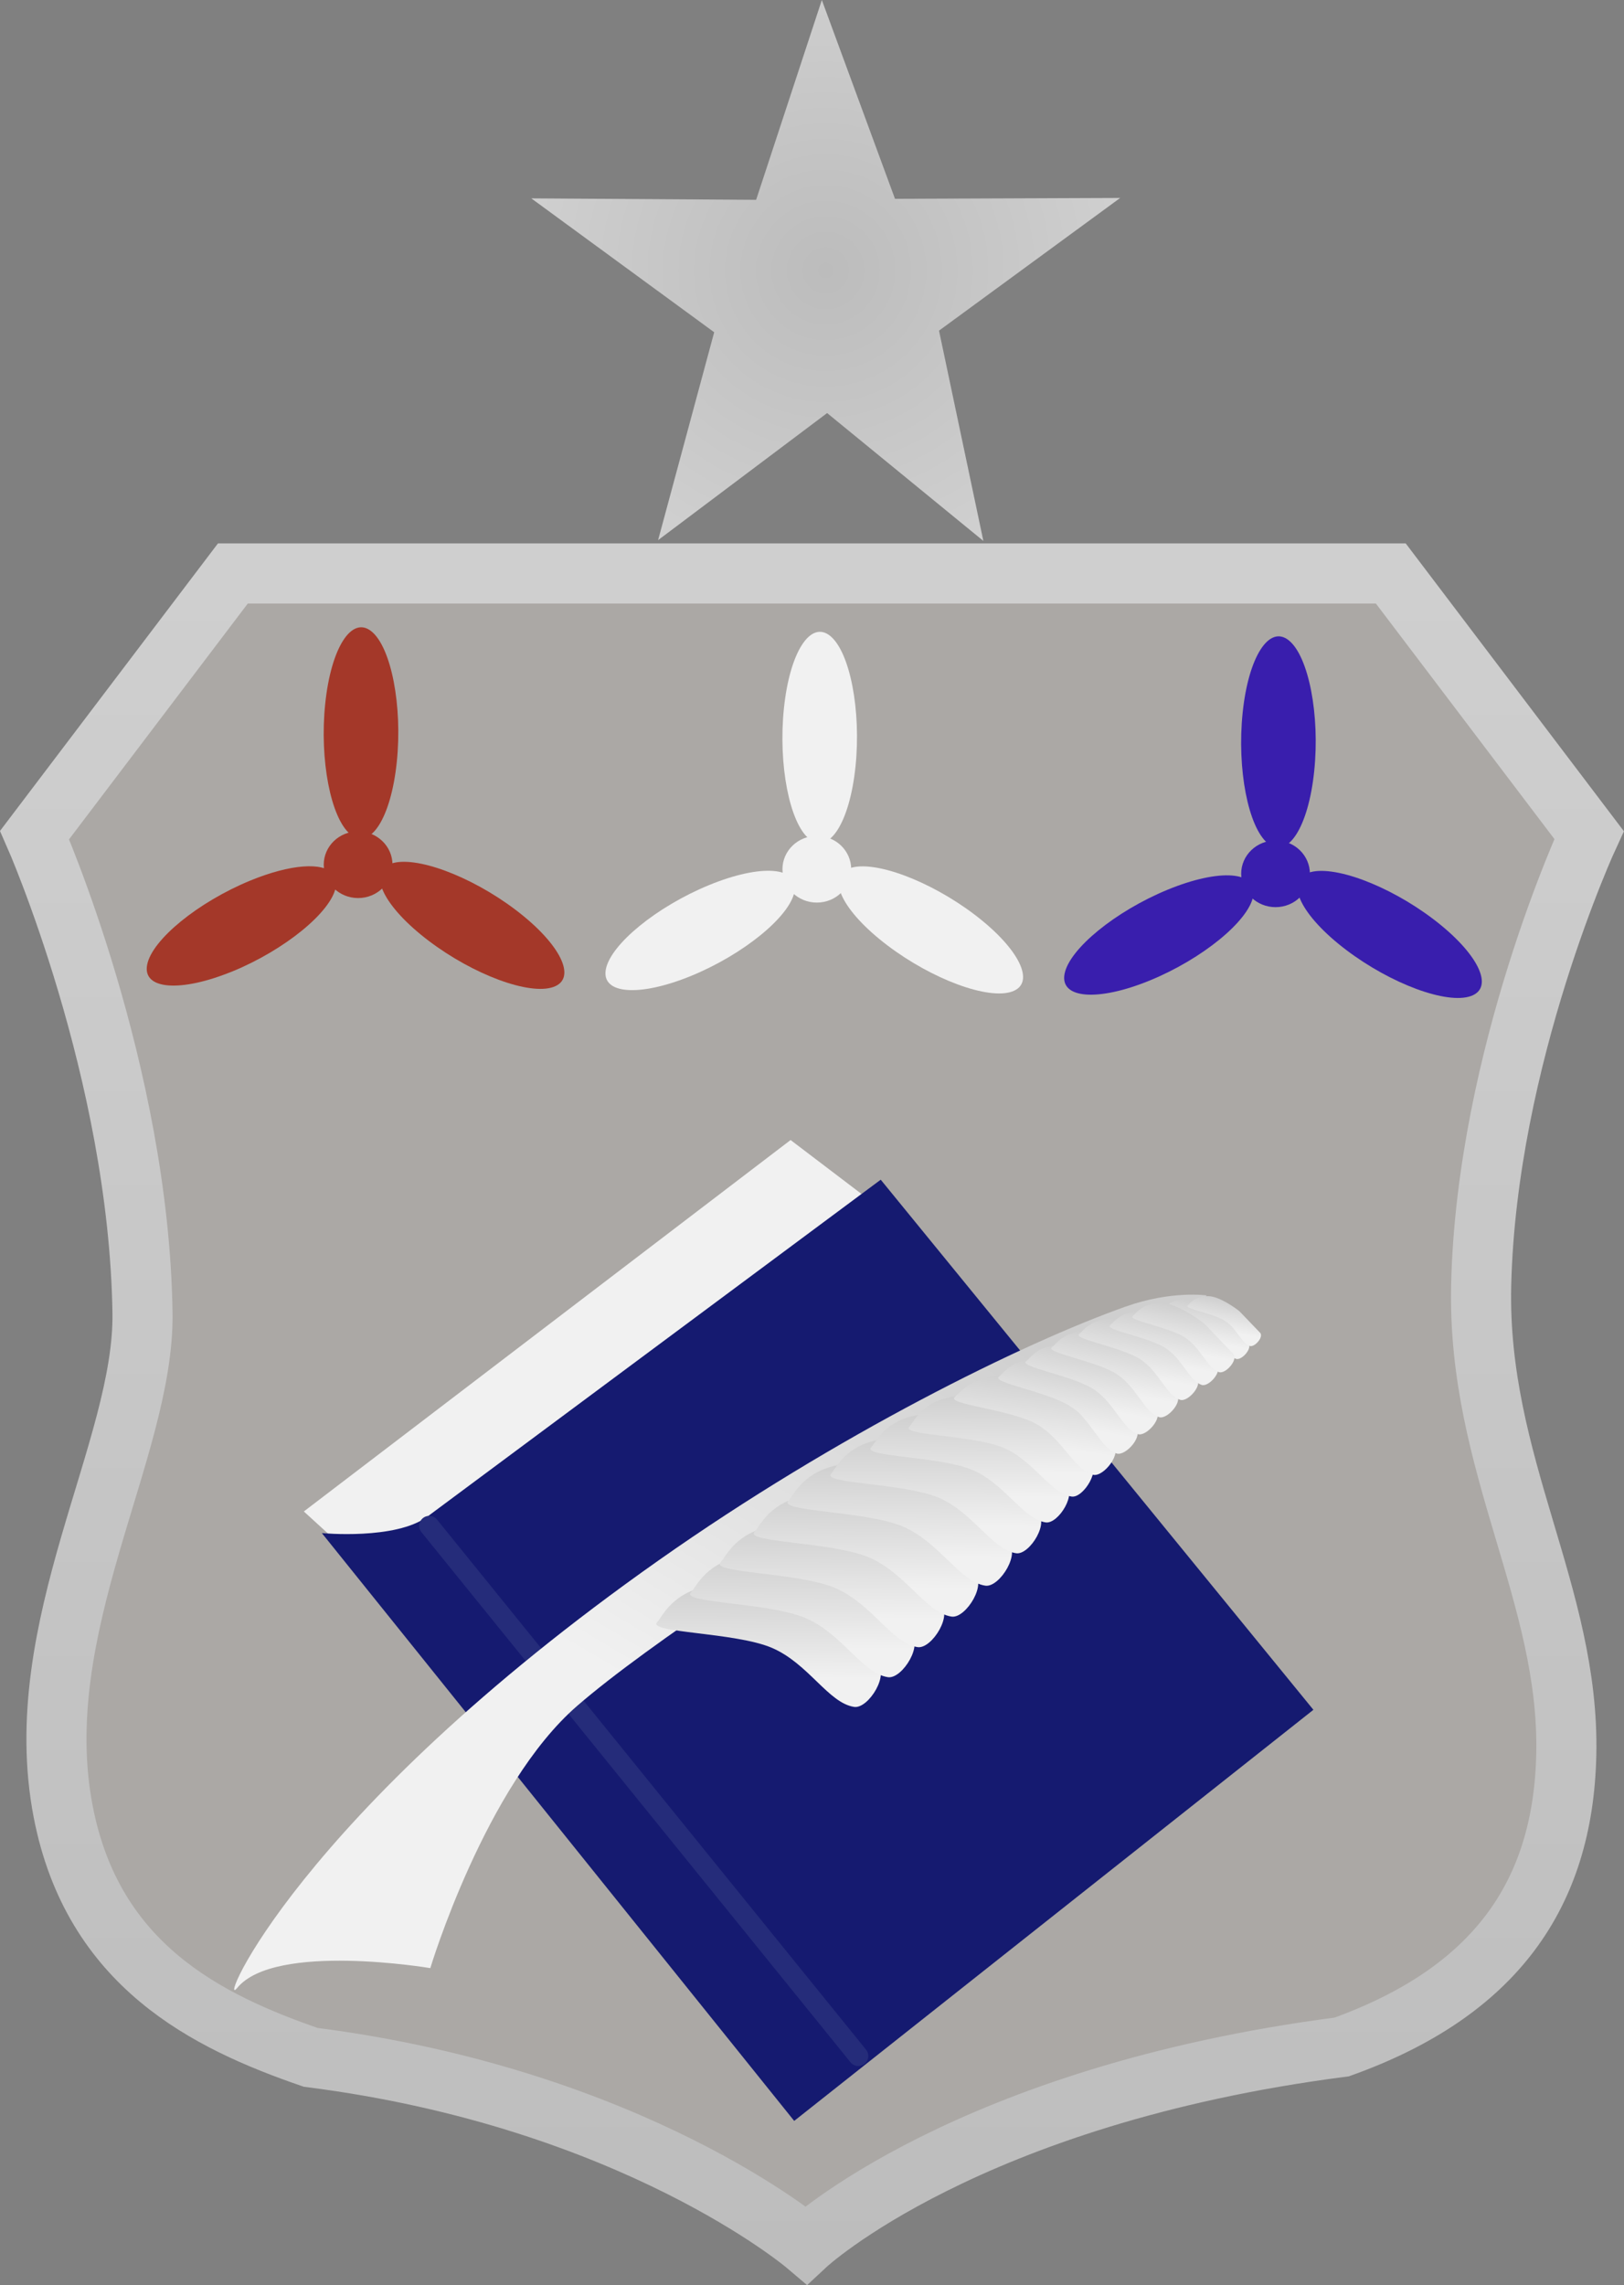 <svg version="1.1" xmlns="http://www.w3.org/2000/svg" xmlns:xlink="http://www.w3.org/1999/xlink" width="40.537" height="57.03" viewBox="0,0,40.537,57.03"><rect x="0" y="0" width="40.537" height="57.03" fill="#808080" stroke="none"/><defs><linearGradient x1="240" y1="166.801" x2="240" y2="211.438" gradientUnits="userSpaceOnUse" id="color-1"><stop offset="0" stop-color="#cfcfcf"/><stop offset="1" stop-color="#bcbcbc"/></linearGradient><radialGradient cx="240.346" cy="159.239" r="7.35" gradientUnits="userSpaceOnUse" id="color-2"><stop offset="0" stop-color="#bcbcbc"/><stop offset="1" stop-color="#cfcfcf"/></radialGradient><linearGradient x1="235.995" y1="180.193" x2="229.562" y2="191.036" gradientUnits="userSpaceOnUse" id="color-3"><stop offset="0" stop-color="#cfcfcf"/><stop offset="1" stop-color="#f1f1f1"/></linearGradient><linearGradient x1="238.514" y1="194.365" x2="238.538" y2="192.05" gradientUnits="userSpaceOnUse" id="color-4"><stop offset="0" stop-color="#f1f1f1"/><stop offset="1" stop-color="#cfcfcf"/></linearGradient><linearGradient x1="239.358" y1="193.623" x2="239.382" y2="191.307" gradientUnits="userSpaceOnUse" id="color-5"><stop offset="0" stop-color="#f1f1f1"/><stop offset="1" stop-color="#cfcfcf"/></linearGradient><linearGradient x1="240.098" y1="192.874" x2="240.122" y2="190.558" gradientUnits="userSpaceOnUse" id="color-6"><stop offset="0" stop-color="#f1f1f1"/><stop offset="1" stop-color="#cfcfcf"/></linearGradient><linearGradient x1="240.945" y1="192.111" x2="240.97" y2="189.795" gradientUnits="userSpaceOnUse" id="color-7"><stop offset="0" stop-color="#f1f1f1"/><stop offset="1" stop-color="#cfcfcf"/></linearGradient><linearGradient x1="241.788" y1="191.339" x2="241.812" y2="189.023" gradientUnits="userSpaceOnUse" id="color-8"><stop offset="0" stop-color="#f1f1f1"/><stop offset="1" stop-color="#cfcfcf"/></linearGradient><linearGradient x1="242.712" y1="190.574" x2="242.735" y2="188.399" gradientUnits="userSpaceOnUse" id="color-9"><stop offset="0" stop-color="#f1f1f1"/><stop offset="1" stop-color="#cfcfcf"/></linearGradient><linearGradient x1="243.585" y1="189.844" x2="243.606" y2="187.793" gradientUnits="userSpaceOnUse" id="color-10"><stop offset="0" stop-color="#f1f1f1"/><stop offset="1" stop-color="#cfcfcf"/></linearGradient><linearGradient x1="244.389" y1="189.243" x2="244.409" y2="187.335" gradientUnits="userSpaceOnUse" id="color-11"><stop offset="0" stop-color="#f1f1f1"/><stop offset="1" stop-color="#cfcfcf"/></linearGradient><linearGradient x1="245.184" y1="188.55" x2="245.391" y2="186.828" gradientUnits="userSpaceOnUse" id="color-12"><stop offset="0" stop-color="#f1f1f1"/><stop offset="1" stop-color="#cfcfcf"/></linearGradient><linearGradient x1="246.046" y1="188.014" x2="246.321" y2="186.522" gradientUnits="userSpaceOnUse" id="color-13"><stop offset="0" stop-color="#f1f1f1"/><stop offset="1" stop-color="#cfcfcf"/></linearGradient><linearGradient x1="249.603" y1="185.929" x2="249.776" y2="184.987" gradientUnits="userSpaceOnUse" id="color-14"><stop offset="0" stop-color="#f1f1f1"/><stop offset="1" stop-color="#cfcfcf"/></linearGradient><linearGradient x1="250.109" y1="185.684" x2="250.254" y2="184.896" gradientUnits="userSpaceOnUse" id="color-15"><stop offset="0" stop-color="#f1f1f1"/><stop offset="1" stop-color="#cfcfcf"/></linearGradient><linearGradient x1="246.655" y1="187.568" x2="246.916" y2="186.152" gradientUnits="userSpaceOnUse" id="color-16"><stop offset="0" stop-color="#f1f1f1"/><stop offset="1" stop-color="#cfcfcf"/></linearGradient><linearGradient x1="247.245" y1="187.174" x2="247.495" y2="185.815" gradientUnits="userSpaceOnUse" id="color-17"><stop offset="0" stop-color="#f1f1f1"/><stop offset="1" stop-color="#cfcfcf"/></linearGradient><linearGradient x1="247.855" y1="186.78" x2="248.09" y2="185.5" gradientUnits="userSpaceOnUse" id="color-18"><stop offset="0" stop-color="#f1f1f1"/><stop offset="1" stop-color="#cfcfcf"/></linearGradient><linearGradient x1="248.519" y1="186.468" x2="248.732" y2="185.307" gradientUnits="userSpaceOnUse" id="color-19"><stop offset="0" stop-color="#f1f1f1"/><stop offset="1" stop-color="#cfcfcf"/></linearGradient><linearGradient x1="249.021" y1="186.184" x2="249.222" y2="185.091" gradientUnits="userSpaceOnUse" id="color-20"><stop offset="0" stop-color="#f1f1f1"/><stop offset="1" stop-color="#cfcfcf"/></linearGradient></defs><g transform="translate(-219.735,-152.489)"><g data-paper-data="{&quot;isPaintingLayer&quot;:true}" fill-rule="nonzero" stroke-linejoin="miter" stroke-miterlimit="10" stroke-dasharray="" stroke-dashoffset="0" style="mix-blend-mode: normal"><path d="M258.831,196.292c-0.081,3.478 -1.774,5.908 -5.605,7.284c-9.364,1.211 -13.368,4.94 -13.368,4.94c0,0 -4.306,-3.657 -12.367,-4.681c-2.588,-0.893 -5.435,-2.292 -6.178,-6.129c-0.889,-4.595 2.029,-9.044 1.979,-12.446c-0.088,-6.03 -2.693,-11.931 -2.693,-11.931l4.949,-6.528h28.903l4.949,6.528c0,0 -2.56,5.514 -2.693,11.233c-0.104,4.486 2.218,7.716 2.124,11.73z" data-paper-data="{&quot;index&quot;:null}" fill="#aba8a5" stroke="url(#color-1)" stroke-width="1.5" stroke-linecap="butt"/><path d="M240.381,162.798l-4.219,3.171l1.4,-5.188l-4.565,-3.341l5.612,0.036l1.64,-4.987l1.826,4.962l5.622,-0.022l-4.523,3.312l1.107,5.248z" fill="url(#color-2)" stroke="none" stroke-width="2.576" stroke-linecap="butt"/><g stroke="none" stroke-width="0" stroke-linecap="butt"><g fill="#a43829"><path d="M225.543,176.729c-1.301,0.535 -2.257,0.462 -2.135,-0.163c0.121,-0.625 1.274,-1.565 2.574,-2.1c1.012,-0.416 1.816,-0.464 2.065,-0.17c0.071,0.084 0.097,0.195 0.07,0.334c-0.121,0.625 -1.274,1.565 -2.574,2.1z"/><path d="M227.853,170.051c0.145,-1.399 0.663,-2.206 1.156,-1.803c0.493,0.403 0.775,1.863 0.63,3.262c-0.145,1.399 -0.663,2.206 -1.156,1.803c-0.493,-0.403 -0.775,-1.863 -0.63,-3.262z"/><path d="M232.607,175.198c1.121,0.85 1.542,1.711 0.942,1.923c-0.6,0.213 -1.995,-0.304 -3.115,-1.153c-1.121,-0.85 -1.543,-1.711 -0.942,-1.923c0.6,-0.213 1.995,0.304 3.115,1.153z"/><path d="M229.532,174.07c0,0.46 -0.384,0.832 -0.858,0.832c-0.474,0 -0.858,-0.373 -0.858,-0.832c0,-0.46 0.384,-0.832 0.858,-0.832c0.474,0 0.858,0.373 0.858,0.832z"/></g><g fill="#f1f1f1"><path d="M236.993,176.842c-1.301,0.535 -2.257,0.462 -2.135,-0.163c0.121,-0.625 1.274,-1.565 2.574,-2.1c1.301,-0.535 2.257,-0.462 2.135,0.163c-0.121,0.625 -1.274,1.565 -2.574,2.1z"/><path d="M239.303,170.164c0.145,-1.399 0.663,-2.206 1.156,-1.803c0.493,0.403 0.775,1.863 0.63,3.262c-0.145,1.399 -0.663,2.206 -1.156,1.803c-0.493,-0.403 -0.775,-1.863 -0.63,-3.262z"/><path d="M244.057,175.312c1.121,0.85 1.542,1.711 0.942,1.923c-0.6,0.213 -1.995,-0.304 -3.115,-1.153c-1.121,-0.85 -1.543,-1.711 -0.942,-1.923c0.6,-0.213 1.995,0.304 3.115,1.153z"/><path d="M240.982,174.183c0,0.46 -0.384,0.832 -0.858,0.832c-0.474,0 -0.858,-0.373 -0.858,-0.832c0,-0.46 0.384,-0.832 0.858,-0.832c0.474,0 0.858,0.372 0.858,0.832z"/></g><g fill="#391ead"><path d="M248.443,176.956c-1.301,0.535 -2.257,0.462 -2.135,-0.163c0.121,-0.625 1.274,-1.565 2.574,-2.1c1.301,-0.535 2.257,-0.462 2.135,0.163c-0.121,0.625 -1.274,1.565 -2.574,2.1z"/><path d="M250.753,170.277c0.145,-1.399 0.663,-2.206 1.156,-1.803c0.493,0.403 0.775,1.863 0.63,3.262c-0.145,1.399 -0.663,2.206 -1.156,1.803c-0.493,-0.403 -0.775,-1.863 -0.63,-3.262z"/><path d="M255.508,175.425c1.121,0.85 1.542,1.711 0.942,1.923c-0.6,0.213 -1.995,-0.304 -3.115,-1.153c-1.121,-0.85 -1.543,-1.711 -0.942,-1.923c0.6,-0.213 1.995,0.304 3.115,1.153z"/><path d="M252.432,174.297c0,0.46 -0.384,0.832 -0.858,0.832c-0.474,0 -0.858,-0.373 -0.858,-0.832c0,-0.46 0.384,-0.832 0.858,-0.832c0.474,0 0.858,0.372 0.858,0.832z"/></g></g><g><path d="M227.319,190.211l12.15,-9.27l2.25,1.71l-12.33,9.45z" fill="#f1f1f1" stroke="none" stroke-width="0" stroke-linecap="butt"/><path d="M239.559,205.421l-11.79,-14.67c0,0 1.842,0.177 2.637,-0.414c2.083,-1.548 11.313,-8.406 11.313,-8.406l10.8,13.23z" fill="#151a70" stroke="none" stroke-width="0" stroke-linecap="butt"/><path d="M241.159,203.801l-10.71,-13.23" fill="none" stroke="#252c7a" stroke-width="0.5" stroke-linecap="round"/></g><g stroke="none" stroke-width="0" stroke-linecap="butt"><path d="M230.475,201.608c0,0 -3.875,-0.653 -4.817,0.492c-0.522,0.634 1.452,-4.285 10.526,-10.675c4.454,-3.136 9.084,-5.417 11.645,-6.326c1.153,-0.41 2.032,-0.279 2.032,-0.279c0,0 -12.138,7.141 -15.716,10.24c-2.297,1.989 -3.669,6.548 -3.669,6.548z" data-paper-data="{&quot;index&quot;:null}" fill="url(#color-3)"/><path d="M241.588,194c0.394,0.22 -0.17,1.143 -0.532,1.089c-0.643,-0.097 -1.138,-1.08 -2.051,-1.473c-0.913,-0.393 -3.124,-0.373 -2.867,-0.642c0.146,-0.153 0.378,-0.774 1.375,-0.919c0.759,-0.111 2.001,0.482 2.377,0.691z" data-paper-data="{&quot;index&quot;:null}" fill="url(#color-4)"/><path d="M242.431,193.258c0.394,0.22 -0.17,1.143 -0.532,1.089c-0.643,-0.097 -1.138,-1.08 -2.051,-1.473c-0.913,-0.393 -3.124,-0.373 -2.867,-0.642c0.146,-0.153 0.378,-0.774 1.375,-0.919c0.759,-0.111 2.001,0.482 2.377,0.691z" data-paper-data="{&quot;index&quot;:null}" fill="url(#color-5)"/><path d="M243.171,192.508c0.394,0.22 -0.17,1.143 -0.532,1.089c-0.643,-0.097 -1.138,-1.08 -2.051,-1.473c-0.913,-0.393 -3.124,-0.373 -2.867,-0.642c0.146,-0.153 0.378,-0.774 1.375,-0.919c0.759,-0.111 2.001,0.482 2.377,0.691z" data-paper-data="{&quot;index&quot;:null}" fill="url(#color-6)"/><path d="M244.019,191.746c0.394,0.22 -0.17,1.143 -0.532,1.089c-0.643,-0.097 -1.138,-1.08 -2.051,-1.473c-0.913,-0.393 -3.124,-0.373 -2.867,-0.642c0.146,-0.153 0.378,-0.774 1.375,-0.919c0.759,-0.111 2.001,0.482 2.377,0.691z" data-paper-data="{&quot;index&quot;:null}" fill="url(#color-7)"/><path d="M244.862,190.974c0.394,0.22 -0.17,1.143 -0.532,1.089c-0.643,-0.097 -1.138,-1.08 -2.051,-1.473c-0.913,-0.393 -3.124,-0.373 -2.867,-0.642c0.146,-0.153 0.378,-0.774 1.375,-0.919c0.759,-0.111 2.001,0.482 2.377,0.691z" data-paper-data="{&quot;index&quot;:null}" fill="url(#color-8)"/><path d="M245.599,190.231c0.37,0.206 -0.16,1.074 -0.5,1.023c-0.604,-0.091 -1.068,-1.014 -1.926,-1.383c-0.858,-0.369 -2.934,-0.35 -2.692,-0.603c0.137,-0.144 0.355,-0.727 1.292,-0.863c0.713,-0.104 1.88,0.452 2.233,0.649z" data-paper-data="{&quot;index&quot;:null}" fill="url(#color-9)"/><path d="M246.307,189.52c0.349,0.195 -0.15,1.013 -0.471,0.964c-0.57,-0.086 -1.008,-0.956 -1.817,-1.304c-0.809,-0.348 -2.767,-0.33 -2.539,-0.569c0.129,-0.136 0.335,-0.685 1.218,-0.814c0.673,-0.098 1.772,0.427 2.106,0.612z" data-paper-data="{&quot;index&quot;:null}" fill="url(#color-10)"/><path d="M246.921,188.942c0.325,0.181 -0.14,0.942 -0.438,0.897c-0.53,-0.08 -0.937,-0.889 -1.69,-1.213c-0.753,-0.324 -2.573,-0.307 -2.361,-0.529c0.12,-0.126 0.311,-0.637 1.133,-0.757c0.626,-0.091 1.649,0.397 1.958,0.569z" data-paper-data="{&quot;index&quot;:null}" fill="url(#color-11)"/><path d="M247.502,188.528c0.276,0.196 -0.22,0.837 -0.485,0.767c-0.471,-0.124 -0.759,-0.896 -1.407,-1.263c-0.648,-0.367 -2.258,-0.495 -2.045,-0.675c0.121,-0.102 0.417,-0.509 1.172,-0.536c0.574,-0.021 1.341,0.448 1.604,0.635z" data-paper-data="{&quot;index&quot;:null}" fill="url(#color-12)"/><path d="M248.071,188.121c0.23,0.186 -0.237,0.719 -0.465,0.643c-0.404,-0.134 -0.614,-0.824 -1.159,-1.18c-0.546,-0.356 -1.975,-0.59 -1.779,-0.735c0.111,-0.082 0.33,-0.457 0.99,-0.44c0.503,0.013 1.238,0.534 1.457,0.712z" data-paper-data="{&quot;index&quot;:null}" fill="url(#color-13)"/><path d="M250.882,185.997c0.145,0.117 -0.15,0.454 -0.294,0.406c-0.255,-0.085 -0.388,-0.52 -0.732,-0.745c-0.345,-0.225 -1.247,-0.372 -1.123,-0.464c0.07,-0.052 0.209,-0.289 0.626,-0.278c0.317,0.008 0.782,0.338 0.921,0.449z" data-paper-data="{&quot;index&quot;:null}" fill="url(#color-14)"/><path d="M251.179,185.741c0.122,0.098 -0.125,0.38 -0.246,0.34c-0.214,-0.071 -0.324,-0.435 -0.613,-0.623c-0.288,-0.188 -1.043,-0.311 -0.94,-0.388c0.059,-0.044 0.174,-0.242 0.523,-0.232c0.266,0.007 0.654,0.282 0.77,0.376z" data-paper-data="{&quot;index&quot;:null}" fill="url(#color-15)"/><path d="M248.577,187.67c0.218,0.176 -0.225,0.683 -0.441,0.611c-0.384,-0.128 -0.583,-0.782 -1.101,-1.12c-0.518,-0.338 -1.874,-0.56 -1.688,-0.697c0.106,-0.078 0.313,-0.434 0.94,-0.417c0.477,0.013 1.175,0.507 1.383,0.675z" data-paper-data="{&quot;index&quot;:null}" fill="url(#color-16)"/><path d="M249.089,187.271c0.209,0.169 -0.216,0.655 -0.423,0.586c-0.368,-0.122 -0.559,-0.75 -1.056,-1.074c-0.497,-0.324 -1.798,-0.537 -1.619,-0.669c0.101,-0.075 0.301,-0.416 0.902,-0.4c0.458,0.012 1.127,0.487 1.327,0.648z" data-paper-data="{&quot;index&quot;:null}" fill="url(#color-17)"/><path d="M249.592,186.873c0.197,0.159 -0.204,0.617 -0.399,0.552c-0.347,-0.115 -0.527,-0.707 -0.995,-1.012c-0.468,-0.305 -1.694,-0.506 -1.526,-0.63c0.095,-0.071 0.283,-0.392 0.85,-0.377c0.431,0.011 1.062,0.458 1.25,0.611z" data-paper-data="{&quot;index&quot;:null}" fill="url(#color-18)"/><path d="M250.094,186.552c0.179,0.145 -0.185,0.559 -0.362,0.501c-0.315,-0.105 -0.478,-0.641 -0.902,-0.918c-0.425,-0.277 -1.536,-0.459 -1.384,-0.572c0.087,-0.064 0.257,-0.356 0.771,-0.342c0.391,0.01 0.963,0.416 1.134,0.554z" data-paper-data="{&quot;index&quot;:null}" fill="url(#color-19)"/><path d="M250.504,186.263c0.169,0.136 -0.174,0.527 -0.341,0.471c-0.296,-0.098 -0.45,-0.604 -0.849,-0.864c-0.4,-0.261 -1.447,-0.432 -1.303,-0.538c0.082,-0.06 0.242,-0.335 0.726,-0.322c0.368,0.01 0.907,0.391 1.068,0.521z" data-paper-data="{&quot;index&quot;:null}" fill="url(#color-20)"/></g></g></g></svg>